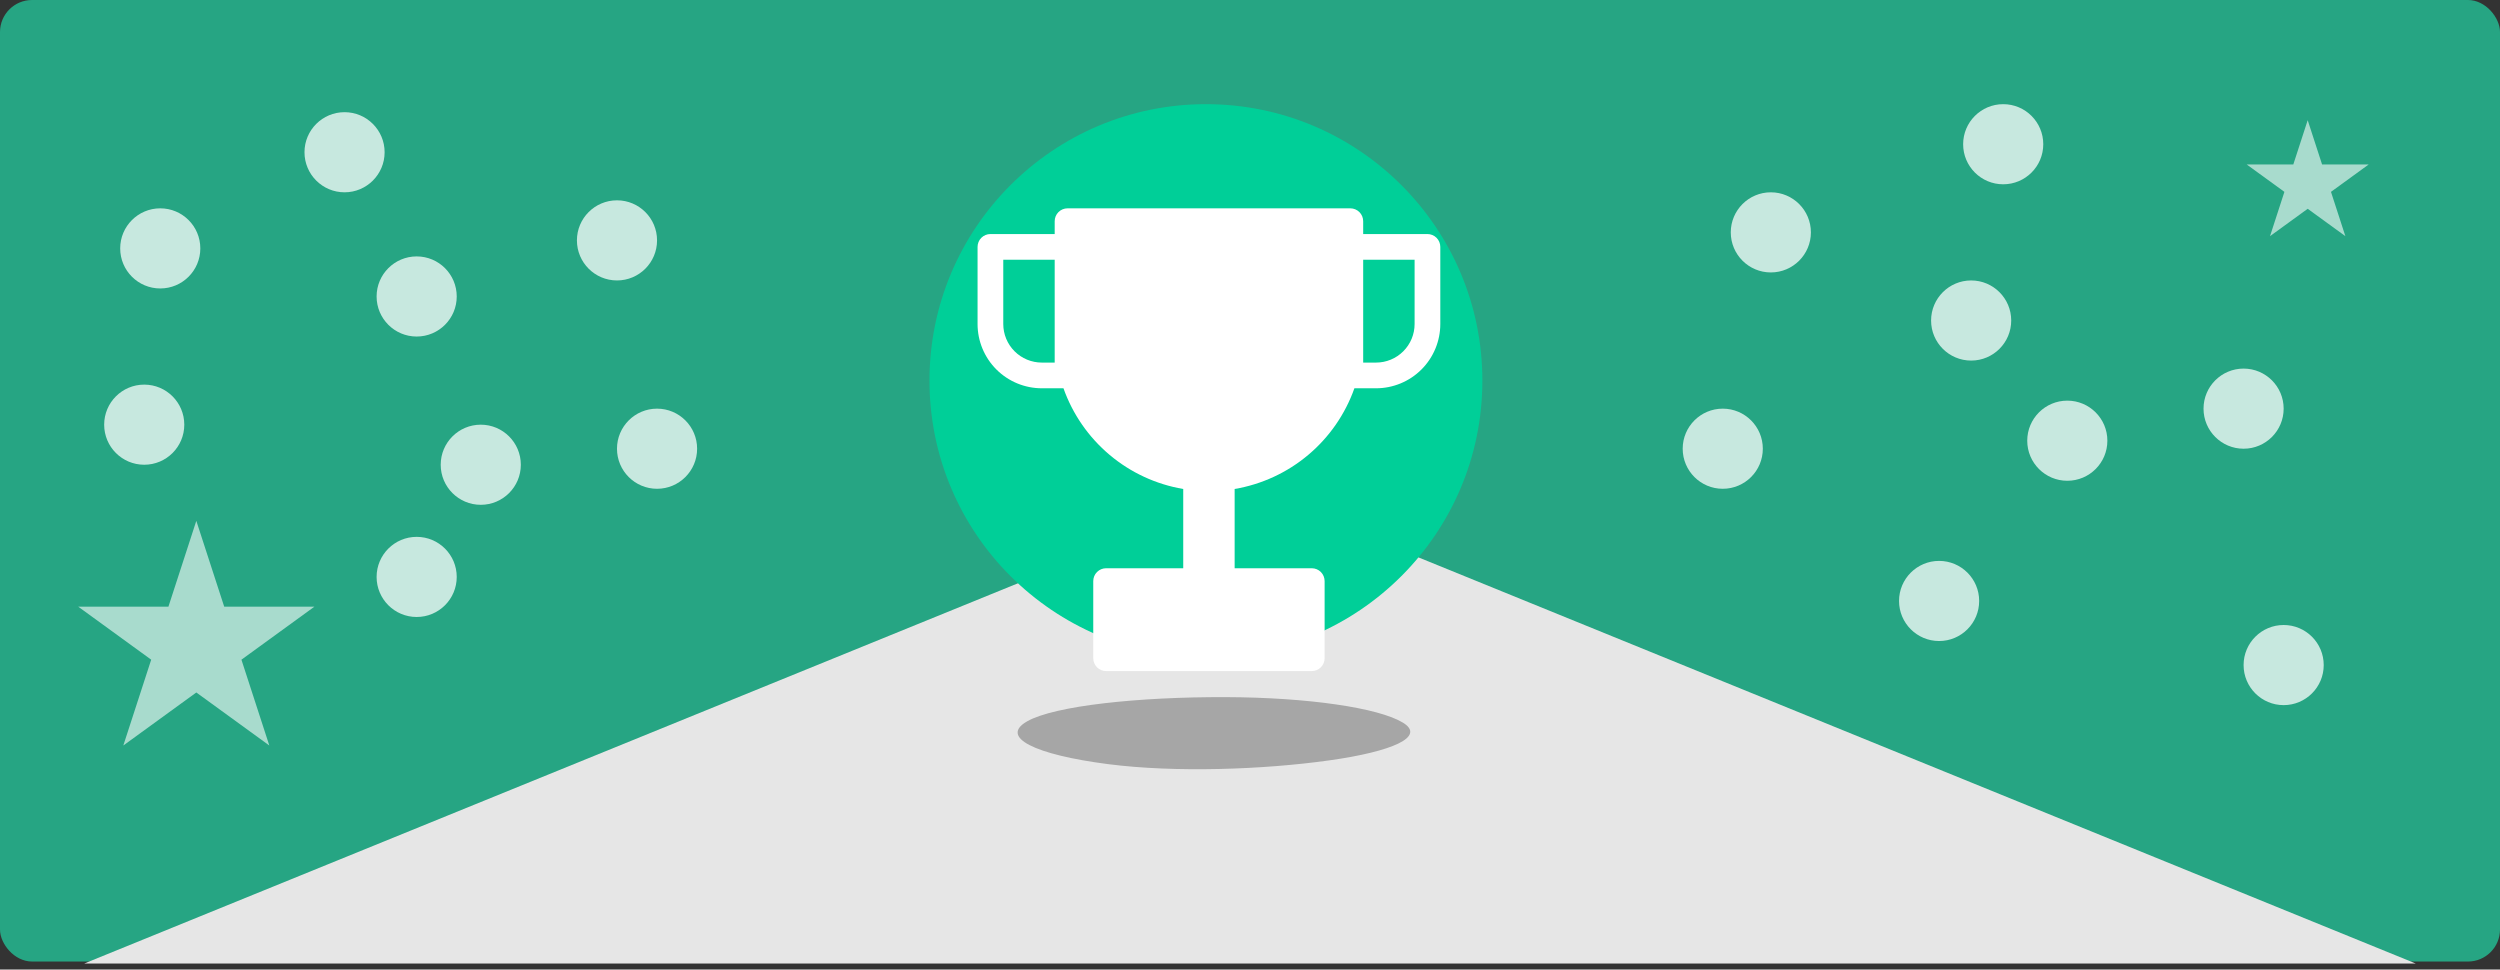 <svg xmlns="http://www.w3.org/2000/svg" width="312" height="121" fill="none" viewBox="0 0 312 121"><rect x="0" y="0" width="312" height="121" fill="#333333" stroke="none"/><rect width="312" height="120" fill="#26A583" rx="4"/><path fill="#E6E6E6" d="M156 61L301.492 120.25H10.508L156 61Z"/><path fill="#fff" d="M24.5 65L27.98 75.71H39.241L30.131 82.329L33.611 93.04L24.5 86.421L15.389 93.04L18.869 82.329L9.759 75.71H21.02L24.5 65Z" opacity=".6"/><path fill="#fff" d="M288 15L289.796 20.528H295.608L290.906 23.944L292.702 29.472L288 26.056L283.298 29.472L285.094 23.944L280.392 20.528H286.204L288 15Z" opacity=".6"/><path fill="#A6A6A6" fill-rule="evenodd" d="M152.988 87.001C163.236 87.037 172.063 88.339 175.086 90.186C177.977 91.953 173.764 93.79 165.905 94.894C157.707 96.047 146.706 96.451 138.271 95.362C129.133 94.181 124.7 92.004 128.19 90.021C131.618 88.074 142.112 86.963 152.988 87.001Z" clip-rule="evenodd"/><circle cx="150.5" cy="47.5" r="34.5" fill="#00CF98"/><path fill="#fff" fill-rule="evenodd" d="M131.625 27.604C131.625 27.179 131.794 26.771 132.095 26.47C132.396 26.169 132.804 26 133.229 26H168.521C168.946 26 169.354 26.169 169.655 26.47C169.956 26.771 170.125 27.179 170.125 27.604V29.208H178.146C178.571 29.208 178.979 29.377 179.28 29.678C179.581 29.979 179.75 30.387 179.75 30.812V40.438C179.75 42.565 178.905 44.605 177.401 46.109C175.897 47.613 173.856 48.458 171.729 48.458H169.029C167.883 51.694 165.893 54.565 163.265 56.774C160.638 58.984 157.468 60.451 154.083 61.025V70.917H163.708C164.134 70.917 164.542 71.086 164.843 71.386C165.143 71.687 165.312 72.095 165.312 72.521V82.146C165.312 82.571 165.143 82.979 164.843 83.28C164.542 83.581 164.134 83.75 163.708 83.75H138.042C137.616 83.75 137.208 83.581 136.907 83.28C136.607 82.979 136.438 82.571 136.438 82.146V72.521C136.438 72.095 136.607 71.687 136.907 71.386C137.208 71.086 137.616 70.917 138.042 70.917H147.667V61.025C144.282 60.451 141.112 58.984 138.485 56.774C135.857 54.565 133.867 51.694 132.721 48.458H130.021C127.894 48.458 125.853 47.613 124.349 46.109C122.845 44.605 122 42.565 122 40.438V30.812C122 30.387 122.169 29.979 122.47 29.678C122.771 29.377 123.179 29.208 123.604 29.208H131.625V27.604ZM170.125 42.042V32.417H176.542V40.438C176.542 41.714 176.035 42.938 175.132 43.84C174.23 44.743 173.006 45.25 171.729 45.25H170.125V42.042ZM131.625 32.417H125.208V40.438C125.208 41.714 125.715 42.938 126.618 43.84C127.52 44.743 128.744 45.25 130.021 45.25H131.625V32.417Z" clip-rule="evenodd"/><circle cx="20" cy="31" r="5" fill="#fff" fill-opacity=".74"/><circle cx="280" cy="51" r="5" fill="#fff" fill-opacity=".74"/><circle cx="52" cy="37" r="5" fill="#fff" fill-opacity=".74"/><circle cx="77" cy="30" r="5" fill="#fff" fill-opacity=".74"/><circle cx="221" cy="29" r="5" fill="#fff" fill-opacity=".74"/><circle cx="82" cy="56" r="5" fill="#fff" fill-opacity=".74"/><circle cx="215" cy="56" r="5" fill="#fff" fill-opacity=".74"/><circle cx="43" cy="19" r="5" fill="#fff" fill-opacity=".74"/><circle cx="250" cy="18" r="5" fill="#fff" fill-opacity=".74"/><circle cx="246" cy="40" r="5" fill="#fff" fill-opacity=".74"/><circle cx="258" cy="55" r="5" fill="#fff" fill-opacity=".74"/><circle cx="242" cy="75" r="5" fill="#fff" fill-opacity=".74"/><circle cx="60" cy="58" r="5" fill="#fff" fill-opacity=".74"/><circle cx="52" cy="72" r="5" fill="#fff" fill-opacity=".74"/><circle cx="18" cy="53" r="5" fill="#fff" fill-opacity=".74"/><circle cx="285" cy="83" r="5" fill="#fff" fill-opacity=".74"/></svg>